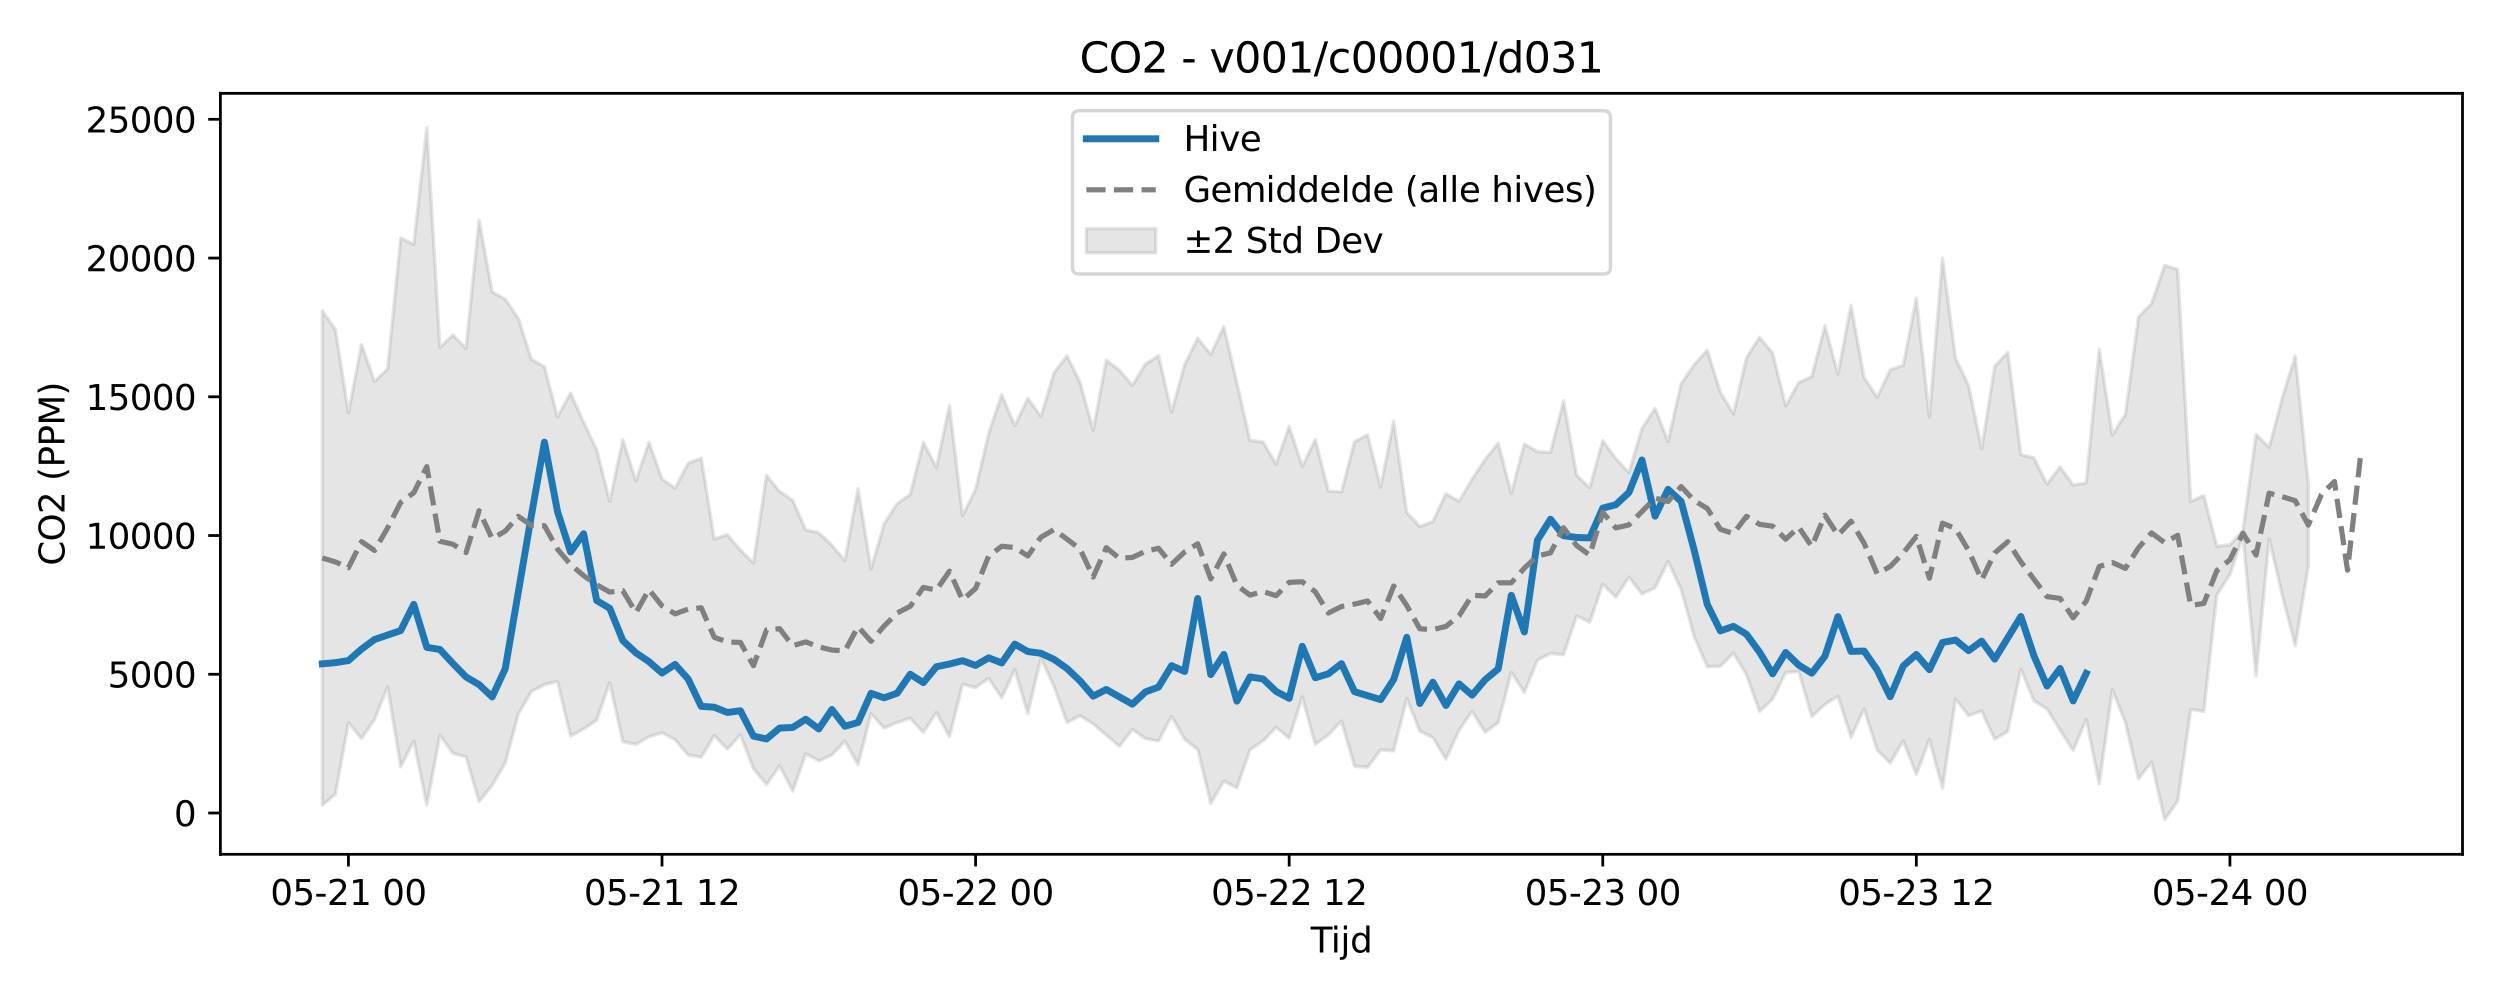 <?xml version="1.0" encoding="utf-8" standalone="no"?>
<!DOCTYPE svg PUBLIC "-//W3C//DTD SVG 1.1//EN"
  "http://www.w3.org/Graphics/SVG/1.1/DTD/svg11.dtd">
<svg xmlns:xlink="http://www.w3.org/1999/xlink" width="720pt" height="288pt" viewBox="0 0 720 288" xmlns="http://www.w3.org/2000/svg" version="1.1">
 <defs>
  <style type="text/css">*{stroke-linejoin: round; stroke-linecap: butt}</style>
 </defs>
 <g id="figure_1">
  <g id="patch_1">
   <path d="M 0 288 
L 720 288 
L 720 0 
L 0 0 
z
" style="fill: #ffffff"/>
  </g>
  <g id="axes_1">
   <g id="patch_2">
    <path d="M 63.47 246.04 
L 709.2 246.04 
L 709.2 26.88 
L 63.47 26.88 
z
" style="fill: #ffffff"/>
   </g>
   <g id="FillBetweenPolyCollection_1">
    <defs>
     <path id="mfb90eb7ddd" d="M 92.821 -198.477 
L 92.821 -56.102 
L 96.584 -59.247 
L 100.347 -79.861 
L 104.11 -75.306 
L 107.873 -80.808 
L 111.636 -90.16 
L 115.399 -67.158 
L 119.162 -74.576 
L 122.925 -56.07 
L 126.688 -76.263 
L 130.451 -71.022 
L 134.214 -69.993 
L 137.977 -57.174 
L 141.74 -61.816 
L 145.503 -68.228 
L 149.266 -82.337 
L 153.029 -88.828 
L 156.792 -90.819 
L 160.555 -91.789 
L 164.318 -76.011 
L 168.081 -78.053 
L 171.844 -80.607 
L 175.607 -91.37 
L 179.37 -74.427 
L 183.133 -73.616 
L 186.896 -75.806 
L 190.659 -76.945 
L 194.422 -74.967 
L 198.185 -70.566 
L 201.948 -69.897 
L 205.711 -76.172 
L 209.474 -72.228 
L 213.237 -76.371 
L 217 -66.642 
L 220.763 -62.029 
L 224.526 -67.448 
L 228.289 -60.165 
L 232.052 -70.862 
L 235.815 -68.841 
L 239.578 -70.567 
L 243.341 -74.567 
L 247.104 -67.734 
L 250.867 -82.476 
L 254.63 -78.305 
L 258.393 -79.921 
L 262.156 -81.18 
L 265.919 -77.033 
L 269.682 -82.782 
L 273.445 -75.856 
L 277.208 -90.921 
L 280.971 -89.993 
L 284.734 -92.649 
L 288.497 -86.998 
L 292.26 -95.199 
L 296.023 -82.517 
L 299.786 -98.525 
L 303.549 -90.337 
L 307.312 -79.914 
L 311.075 -81.875 
L 314.838 -79.528 
L 318.601 -76.289 
L 322.364 -73.06 
L 326.127 -77.904 
L 329.89 -75.288 
L 333.653 -74.604 
L 337.416 -81.705 
L 341.179 -75.105 
L 344.942 -72.168 
L 348.705 -56.651 
L 352.468 -63.076 
L 356.231 -61.116 
L 359.994 -72.076 
L 363.757 -74.6 
L 367.52 -78.542 
L 371.283 -75.376 
L 375.046 -87.268 
L 378.809 -73.672 
L 382.572 -76.323 
L 386.335 -80.336 
L 390.098 -67.31 
L 393.861 -67.021 
L 397.624 -72.013 
L 401.387 -71.77 
L 405.15 -86.796 
L 408.913 -77.463 
L 412.676 -75.559 
L 416.439 -69.36 
L 420.202 -77.731 
L 423.965 -83.113 
L 427.728 -77.072 
L 431.491 -79.895 
L 435.254 -94.391 
L 439.017 -88.578 
L 442.78 -97.876 
L 446.543 -99.809 
L 450.306 -99.443 
L 454.069 -110.583 
L 457.832 -108.788 
L 461.595 -119.794 
L 465.358 -116.008 
L 469.121 -121.776 
L 472.884 -116.944 
L 476.647 -118.687 
L 480.41 -126.313 
L 484.173 -118.243 
L 487.936 -104.647 
L 491.699 -96.007 
L 495.462 -96.088 
L 499.225 -99.93 
L 502.988 -93.662 
L 506.751 -83.081 
L 510.514 -86.618 
L 514.277 -94.266 
L 518.04 -94.615 
L 521.803 -81.629 
L 525.566 -85.108 
L 529.329 -87.501 
L 533.092 -75.69 
L 536.855 -83.801 
L 540.618 -71.983 
L 544.381 -68.243 
L 548.144 -74.649 
L 551.907 -64.932 
L 555.67 -75.031 
L 559.433 -61.005 
L 563.196 -86.665 
L 566.959 -81.892 
L 570.722 -83.228 
L 574.485 -75.056 
L 578.248 -77.379 
L 582.011 -95.304 
L 585.774 -86.217 
L 589.537 -83.795 
L 593.3 -77.777 
L 597.063 -71.83 
L 600.826 -80.769 
L 604.589 -62.272 
L 608.352 -89.279 
L 612.115 -79.948 
L 615.878 -63.718 
L 619.641 -68.488 
L 623.404 -51.922 
L 627.167 -57.255 
L 630.93 -83.689 
L 634.693 -83.14 
L 638.456 -116.646 
L 642.219 -122.531 
L 645.982 -133.599 
L 649.745 -93.359 
L 653.508 -132.827 
L 657.271 -116.648 
L 661.034 -102.096 
L 664.797 -124.963 
L 664.797 -148.587 
L 664.797 -148.587 
L 661.034 -185.483 
L 657.271 -173.277 
L 653.508 -159.115 
L 649.745 -162.924 
L 645.982 -135.279 
L 642.219 -131.075 
L 638.456 -130.682 
L 634.693 -145.307 
L 630.93 -143.572 
L 627.167 -210.405 
L 623.404 -211.537 
L 619.641 -200.537 
L 615.878 -196.724 
L 612.115 -168.652 
L 608.352 -162.727 
L 604.589 -187.458 
L 600.826 -148.976 
L 597.063 -148.277 
L 593.3 -153.554 
L 589.537 -148.567 
L 585.774 -156.078 
L 582.011 -157.079 
L 578.248 -186.581 
L 574.485 -182.472 
L 570.722 -158.753 
L 566.959 -176.964 
L 563.196 -184.863 
L 559.433 -213.657 
L 555.67 -167.941 
L 551.907 -202.127 
L 548.144 -182.804 
L 544.381 -181.474 
L 540.618 -173.562 
L 536.855 -179.301 
L 533.092 -200.097 
L 529.329 -180.265 
L 525.566 -194.168 
L 521.803 -179.564 
L 518.04 -177.798 
L 514.277 -171.15 
L 510.514 -186.317 
L 506.751 -190.892 
L 502.988 -184.95 
L 499.225 -168.738 
L 495.462 -175.057 
L 491.699 -187.141 
L 487.936 -182.993 
L 484.173 -177.477 
L 480.41 -160.841 
L 476.647 -170.397 
L 472.884 -164.549 
L 469.121 -151.885 
L 465.358 -155.919 
L 461.595 -161.116 
L 457.832 -147.496 
L 454.069 -151.154 
L 450.306 -172.55 
L 446.543 -157.749 
L 442.78 -157.905 
L 439.017 -160.177 
L 435.254 -145.925 
L 431.491 -160.399 
L 427.728 -155.678 
L 423.965 -150.01 
L 420.202 -143.568 
L 416.439 -145.826 
L 412.676 -137.793 
L 408.913 -136.339 
L 405.15 -140.42 
L 401.387 -166.667 
L 397.624 -147.726 
L 393.861 -162.788 
L 390.098 -160.735 
L 386.335 -146.295 
L 382.572 -146.576 
L 378.809 -161.425 
L 375.046 -153.631 
L 371.283 -165.208 
L 367.52 -154.34 
L 363.757 -160.701 
L 359.994 -161.148 
L 356.231 -177.716 
L 352.468 -193.907 
L 348.705 -185.906 
L 344.942 -190.613 
L 341.179 -182.976 
L 337.416 -169.285 
L 333.653 -185.588 
L 329.89 -183.151 
L 326.127 -177.016 
L 322.364 -181.399 
L 318.601 -184.24 
L 314.838 -164.117 
L 311.075 -177.811 
L 307.312 -185.542 
L 303.549 -180.611 
L 299.786 -168.017 
L 296.023 -173.273 
L 292.26 -165.413 
L 288.497 -174.359 
L 284.734 -163.103 
L 280.971 -147.074 
L 277.208 -139.515 
L 273.445 -171.166 
L 269.682 -153.352 
L 265.919 -160.612 
L 262.156 -145.622 
L 258.393 -142.969 
L 254.63 -137.132 
L 250.867 -124.144 
L 247.104 -147.31 
L 243.341 -126.558 
L 239.578 -130.998 
L 235.815 -134.581 
L 232.052 -135.404 
L 228.289 -143.917 
L 224.526 -146.453 
L 220.763 -151.122 
L 217 -125.902 
L 213.237 -129.591 
L 209.474 -134.011 
L 205.711 -132.756 
L 201.948 -156.031 
L 198.185 -154.557 
L 194.422 -147.448 
L 190.659 -150.068 
L 186.896 -160.61 
L 183.133 -149.499 
L 179.37 -161.344 
L 175.607 -143.6 
L 171.844 -158.562 
L 168.081 -166.389 
L 164.318 -174.79 
L 160.555 -167.928 
L 156.792 -182.367 
L 153.029 -184.541 
L 149.266 -196.289 
L 145.503 -201.857 
L 141.74 -203.914 
L 137.977 -224.628 
L 134.214 -187.696 
L 130.451 -191.496 
L 126.688 -187.982 
L 122.925 -251.158 
L 119.162 -217.606 
L 115.399 -219.471 
L 111.636 -181.799 
L 107.873 -178.112 
L 104.11 -188.733 
L 100.347 -169.132 
L 96.584 -193.102 
L 92.821 -198.477 
z
" style="stroke: #808080; stroke-opacity: 0.2"/>
    </defs>
    <g clip-path="url(#p38e782c4ce)">
     <use xlink:href="#mfb90eb7ddd" x="0" y="288" style="fill: #808080; fill-opacity: 0.2; stroke: #808080; stroke-opacity: 0.2"/>
    </g>
   </g>
   <g id="matplotlib.axis_1">
    <g id="xtick_1">
     <g id="line2d_1">
      <defs>
       <path id="m1c23dcddf1" d="M 0 0 
L 0 3.5 
" style="stroke: #000000; stroke-width: 0.8"/>
      </defs>
      <g>
       <use xlink:href="#m1c23dcddf1" x="100.347" y="246.04" style="stroke: #000000; stroke-width: 0.8"/>
      </g>
     </g>
     <g id="text_1">
      <!-- 05-21 00 -->
      <g transform="translate(77.867 260.638) scale(0.1 -0.1)">
       <defs>
        <path id="DejaVuSans-30" d="M 2034 4250 
Q 1547 4250 1301 3770 
Q 1056 3291 1056 2328 
Q 1056 1369 1301 889 
Q 1547 409 2034 409 
Q 2525 409 2770 889 
Q 3016 1369 3016 2328 
Q 3016 3291 2770 3770 
Q 2525 4250 2034 4250 
z
M 2034 4750 
Q 2819 4750 3233 4129 
Q 3647 3509 3647 2328 
Q 3647 1150 3233 529 
Q 2819 -91 2034 -91 
Q 1250 -91 836 529 
Q 422 1150 422 2328 
Q 422 3509 836 4129 
Q 1250 4750 2034 4750 
z
" transform="scale(0.016)"/>
        <path id="DejaVuSans-35" d="M 691 4666 
L 3169 4666 
L 3169 4134 
L 1269 4134 
L 1269 2991 
Q 1406 3038 1543 3061 
Q 1681 3084 1819 3084 
Q 2600 3084 3056 2656 
Q 3513 2228 3513 1497 
Q 3513 744 3044 326 
Q 2575 -91 1722 -91 
Q 1428 -91 1123 -41 
Q 819 9 494 109 
L 494 744 
Q 775 591 1075 516 
Q 1375 441 1709 441 
Q 2250 441 2565 725 
Q 2881 1009 2881 1497 
Q 2881 1984 2565 2268 
Q 2250 2553 1709 2553 
Q 1456 2553 1204 2497 
Q 953 2441 691 2322 
L 691 4666 
z
" transform="scale(0.016)"/>
        <path id="DejaVuSans-2d" d="M 313 2009 
L 1997 2009 
L 1997 1497 
L 313 1497 
L 313 2009 
z
" transform="scale(0.016)"/>
        <path id="DejaVuSans-32" d="M 1228 531 
L 3431 531 
L 3431 0 
L 469 0 
L 469 531 
Q 828 903 1448 1529 
Q 2069 2156 2228 2338 
Q 2531 2678 2651 2914 
Q 2772 3150 2772 3378 
Q 2772 3750 2511 3984 
Q 2250 4219 1831 4219 
Q 1534 4219 1204 4116 
Q 875 4013 500 3803 
L 500 4441 
Q 881 4594 1212 4672 
Q 1544 4750 1819 4750 
Q 2544 4750 2975 4387 
Q 3406 4025 3406 3419 
Q 3406 3131 3298 2873 
Q 3191 2616 2906 2266 
Q 2828 2175 2409 1742 
Q 1991 1309 1228 531 
z
" transform="scale(0.016)"/>
        <path id="DejaVuSans-31" d="M 794 531 
L 1825 531 
L 1825 4091 
L 703 3866 
L 703 4441 
L 1819 4666 
L 2450 4666 
L 2450 531 
L 3481 531 
L 3481 0 
L 794 0 
L 794 531 
z
" transform="scale(0.016)"/>
        <path id="DejaVuSans-20" transform="scale(0.016)"/>
       </defs>
       <use xlink:href="#DejaVuSans-30"/>
       <use xlink:href="#DejaVuSans-35" transform="translate(63.623 0)"/>
       <use xlink:href="#DejaVuSans-2d" transform="translate(127.246 0)"/>
       <use xlink:href="#DejaVuSans-32" transform="translate(163.33 0)"/>
       <use xlink:href="#DejaVuSans-31" transform="translate(226.953 0)"/>
       <use xlink:href="#DejaVuSans-20" transform="translate(290.576 0)"/>
       <use xlink:href="#DejaVuSans-30" transform="translate(322.363 0)"/>
       <use xlink:href="#DejaVuSans-30" transform="translate(385.986 0)"/>
      </g>
     </g>
    </g>
    <g id="xtick_2">
     <g id="line2d_2">
      <g>
       <use xlink:href="#m1c23dcddf1" x="190.659" y="246.04" style="stroke: #000000; stroke-width: 0.8"/>
      </g>
     </g>
     <g id="text_2">
      <!-- 05-21 12 -->
      <g transform="translate(168.179 260.638) scale(0.1 -0.1)">
       <use xlink:href="#DejaVuSans-30"/>
       <use xlink:href="#DejaVuSans-35" transform="translate(63.623 0)"/>
       <use xlink:href="#DejaVuSans-2d" transform="translate(127.246 0)"/>
       <use xlink:href="#DejaVuSans-32" transform="translate(163.33 0)"/>
       <use xlink:href="#DejaVuSans-31" transform="translate(226.953 0)"/>
       <use xlink:href="#DejaVuSans-20" transform="translate(290.576 0)"/>
       <use xlink:href="#DejaVuSans-31" transform="translate(322.363 0)"/>
       <use xlink:href="#DejaVuSans-32" transform="translate(385.986 0)"/>
      </g>
     </g>
    </g>
    <g id="xtick_3">
     <g id="line2d_3">
      <g>
       <use xlink:href="#m1c23dcddf1" x="280.971" y="246.04" style="stroke: #000000; stroke-width: 0.8"/>
      </g>
     </g>
     <g id="text_3">
      <!-- 05-22 00 -->
      <g transform="translate(258.491 260.638) scale(0.1 -0.1)">
       <use xlink:href="#DejaVuSans-30"/>
       <use xlink:href="#DejaVuSans-35" transform="translate(63.623 0)"/>
       <use xlink:href="#DejaVuSans-2d" transform="translate(127.246 0)"/>
       <use xlink:href="#DejaVuSans-32" transform="translate(163.33 0)"/>
       <use xlink:href="#DejaVuSans-32" transform="translate(226.953 0)"/>
       <use xlink:href="#DejaVuSans-20" transform="translate(290.576 0)"/>
       <use xlink:href="#DejaVuSans-30" transform="translate(322.363 0)"/>
       <use xlink:href="#DejaVuSans-30" transform="translate(385.986 0)"/>
      </g>
     </g>
    </g>
    <g id="xtick_4">
     <g id="line2d_4">
      <g>
       <use xlink:href="#m1c23dcddf1" x="371.283" y="246.04" style="stroke: #000000; stroke-width: 0.8"/>
      </g>
     </g>
     <g id="text_4">
      <!-- 05-22 12 -->
      <g transform="translate(348.803 260.638) scale(0.1 -0.1)">
       <use xlink:href="#DejaVuSans-30"/>
       <use xlink:href="#DejaVuSans-35" transform="translate(63.623 0)"/>
       <use xlink:href="#DejaVuSans-2d" transform="translate(127.246 0)"/>
       <use xlink:href="#DejaVuSans-32" transform="translate(163.33 0)"/>
       <use xlink:href="#DejaVuSans-32" transform="translate(226.953 0)"/>
       <use xlink:href="#DejaVuSans-20" transform="translate(290.576 0)"/>
       <use xlink:href="#DejaVuSans-31" transform="translate(322.363 0)"/>
       <use xlink:href="#DejaVuSans-32" transform="translate(385.986 0)"/>
      </g>
     </g>
    </g>
    <g id="xtick_5">
     <g id="line2d_5">
      <g>
       <use xlink:href="#m1c23dcddf1" x="461.595" y="246.04" style="stroke: #000000; stroke-width: 0.8"/>
      </g>
     </g>
     <g id="text_5">
      <!-- 05-23 00 -->
      <g transform="translate(439.114 260.638) scale(0.1 -0.1)">
       <defs>
        <path id="DejaVuSans-33" d="M 2597 2516 
Q 3050 2419 3304 2112 
Q 3559 1806 3559 1356 
Q 3559 666 3084 287 
Q 2609 -91 1734 -91 
Q 1441 -91 1130 -33 
Q 819 25 488 141 
L 488 750 
Q 750 597 1062 519 
Q 1375 441 1716 441 
Q 2309 441 2620 675 
Q 2931 909 2931 1356 
Q 2931 1769 2642 2001 
Q 2353 2234 1838 2234 
L 1294 2234 
L 1294 2753 
L 1863 2753 
Q 2328 2753 2575 2939 
Q 2822 3125 2822 3475 
Q 2822 3834 2567 4026 
Q 2313 4219 1838 4219 
Q 1578 4219 1281 4162 
Q 984 4106 628 3988 
L 628 4550 
Q 988 4650 1302 4700 
Q 1616 4750 1894 4750 
Q 2613 4750 3031 4423 
Q 3450 4097 3450 3541 
Q 3450 3153 3228 2886 
Q 3006 2619 2597 2516 
z
" transform="scale(0.016)"/>
       </defs>
       <use xlink:href="#DejaVuSans-30"/>
       <use xlink:href="#DejaVuSans-35" transform="translate(63.623 0)"/>
       <use xlink:href="#DejaVuSans-2d" transform="translate(127.246 0)"/>
       <use xlink:href="#DejaVuSans-32" transform="translate(163.33 0)"/>
       <use xlink:href="#DejaVuSans-33" transform="translate(226.953 0)"/>
       <use xlink:href="#DejaVuSans-20" transform="translate(290.576 0)"/>
       <use xlink:href="#DejaVuSans-30" transform="translate(322.363 0)"/>
       <use xlink:href="#DejaVuSans-30" transform="translate(385.986 0)"/>
      </g>
     </g>
    </g>
    <g id="xtick_6">
     <g id="line2d_6">
      <g>
       <use xlink:href="#m1c23dcddf1" x="551.907" y="246.04" style="stroke: #000000; stroke-width: 0.8"/>
      </g>
     </g>
     <g id="text_6">
      <!-- 05-23 12 -->
      <g transform="translate(529.426 260.638) scale(0.1 -0.1)">
       <use xlink:href="#DejaVuSans-30"/>
       <use xlink:href="#DejaVuSans-35" transform="translate(63.623 0)"/>
       <use xlink:href="#DejaVuSans-2d" transform="translate(127.246 0)"/>
       <use xlink:href="#DejaVuSans-32" transform="translate(163.33 0)"/>
       <use xlink:href="#DejaVuSans-33" transform="translate(226.953 0)"/>
       <use xlink:href="#DejaVuSans-20" transform="translate(290.576 0)"/>
       <use xlink:href="#DejaVuSans-31" transform="translate(322.363 0)"/>
       <use xlink:href="#DejaVuSans-32" transform="translate(385.986 0)"/>
      </g>
     </g>
    </g>
    <g id="xtick_7">
     <g id="line2d_7">
      <g>
       <use xlink:href="#m1c23dcddf1" x="642.219" y="246.04" style="stroke: #000000; stroke-width: 0.8"/>
      </g>
     </g>
     <g id="text_7">
      <!-- 05-24 00 -->
      <g transform="translate(619.738 260.638) scale(0.1 -0.1)">
       <defs>
        <path id="DejaVuSans-34" d="M 2419 4116 
L 825 1625 
L 2419 1625 
L 2419 4116 
z
M 2253 4666 
L 3047 4666 
L 3047 1625 
L 3713 1625 
L 3713 1100 
L 3047 1100 
L 3047 0 
L 2419 0 
L 2419 1100 
L 313 1100 
L 313 1709 
L 2253 4666 
z
" transform="scale(0.016)"/>
       </defs>
       <use xlink:href="#DejaVuSans-30"/>
       <use xlink:href="#DejaVuSans-35" transform="translate(63.623 0)"/>
       <use xlink:href="#DejaVuSans-2d" transform="translate(127.246 0)"/>
       <use xlink:href="#DejaVuSans-32" transform="translate(163.33 0)"/>
       <use xlink:href="#DejaVuSans-34" transform="translate(226.953 0)"/>
       <use xlink:href="#DejaVuSans-20" transform="translate(290.576 0)"/>
       <use xlink:href="#DejaVuSans-30" transform="translate(322.363 0)"/>
       <use xlink:href="#DejaVuSans-30" transform="translate(385.986 0)"/>
      </g>
     </g>
    </g>
    <g id="text_8">
     <!-- Tijd -->
     <g transform="translate(377.485 274.317) scale(0.1 -0.1)">
      <defs>
       <path id="DejaVuSans-54" d="M -19 4666 
L 3928 4666 
L 3928 4134 
L 2272 4134 
L 2272 0 
L 1638 0 
L 1638 4134 
L -19 4134 
L -19 4666 
z
" transform="scale(0.016)"/>
       <path id="DejaVuSans-69" d="M 603 3500 
L 1178 3500 
L 1178 0 
L 603 0 
L 603 3500 
z
M 603 4863 
L 1178 4863 
L 1178 4134 
L 603 4134 
L 603 4863 
z
" transform="scale(0.016)"/>
       <path id="DejaVuSans-6a" d="M 603 3500 
L 1178 3500 
L 1178 -63 
Q 1178 -731 923 -1031 
Q 669 -1331 103 -1331 
L -116 -1331 
L -116 -844 
L 38 -844 
Q 366 -844 484 -692 
Q 603 -541 603 -63 
L 603 3500 
z
M 603 4863 
L 1178 4863 
L 1178 4134 
L 603 4134 
L 603 4863 
z
" transform="scale(0.016)"/>
       <path id="DejaVuSans-64" d="M 2906 2969 
L 2906 4863 
L 3481 4863 
L 3481 0 
L 2906 0 
L 2906 525 
Q 2725 213 2448 61 
Q 2172 -91 1784 -91 
Q 1150 -91 751 415 
Q 353 922 353 1747 
Q 353 2572 751 3078 
Q 1150 3584 1784 3584 
Q 2172 3584 2448 3432 
Q 2725 3281 2906 2969 
z
M 947 1747 
Q 947 1113 1208 752 
Q 1469 391 1925 391 
Q 2381 391 2643 752 
Q 2906 1113 2906 1747 
Q 2906 2381 2643 2742 
Q 2381 3103 1925 3103 
Q 1469 3103 1208 2742 
Q 947 2381 947 1747 
z
" transform="scale(0.016)"/>
      </defs>
      <use xlink:href="#DejaVuSans-54"/>
      <use xlink:href="#DejaVuSans-69" transform="translate(57.959 0)"/>
      <use xlink:href="#DejaVuSans-6a" transform="translate(85.742 0)"/>
      <use xlink:href="#DejaVuSans-64" transform="translate(113.525 0)"/>
     </g>
    </g>
   </g>
   <g id="matplotlib.axis_2">
    <g id="ytick_1">
     <g id="line2d_8">
      <defs>
       <path id="m7d2c87cb89" d="M 0 0 
L -3.5 0 
" style="stroke: #000000; stroke-width: 0.8"/>
      </defs>
      <g>
       <use xlink:href="#m7d2c87cb89" x="63.47" y="234.145" style="stroke: #000000; stroke-width: 0.8"/>
      </g>
     </g>
     <g id="text_9">
      <!-- 0 -->
      <g transform="translate(50.108 237.944) scale(0.1 -0.1)">
       <use xlink:href="#DejaVuSans-30"/>
      </g>
     </g>
    </g>
    <g id="ytick_2">
     <g id="line2d_9">
      <g>
       <use xlink:href="#m7d2c87cb89" x="63.47" y="194.188" style="stroke: #000000; stroke-width: 0.8"/>
      </g>
     </g>
     <g id="text_10">
      <!-- 5000 -->
      <g transform="translate(31.02 197.987) scale(0.1 -0.1)">
       <use xlink:href="#DejaVuSans-35"/>
       <use xlink:href="#DejaVuSans-30" transform="translate(63.623 0)"/>
       <use xlink:href="#DejaVuSans-30" transform="translate(127.246 0)"/>
       <use xlink:href="#DejaVuSans-30" transform="translate(190.869 0)"/>
      </g>
     </g>
    </g>
    <g id="ytick_3">
     <g id="line2d_10">
      <g>
       <use xlink:href="#m7d2c87cb89" x="63.47" y="154.231" style="stroke: #000000; stroke-width: 0.8"/>
      </g>
     </g>
     <g id="text_11">
      <!-- 10000 -->
      <g transform="translate(24.657 158.03) scale(0.1 -0.1)">
       <use xlink:href="#DejaVuSans-31"/>
       <use xlink:href="#DejaVuSans-30" transform="translate(63.623 0)"/>
       <use xlink:href="#DejaVuSans-30" transform="translate(127.246 0)"/>
       <use xlink:href="#DejaVuSans-30" transform="translate(190.869 0)"/>
       <use xlink:href="#DejaVuSans-30" transform="translate(254.492 0)"/>
      </g>
     </g>
    </g>
    <g id="ytick_4">
     <g id="line2d_11">
      <g>
       <use xlink:href="#m7d2c87cb89" x="63.47" y="114.274" style="stroke: #000000; stroke-width: 0.8"/>
      </g>
     </g>
     <g id="text_12">
      <!-- 15000 -->
      <g transform="translate(24.657 118.073) scale(0.1 -0.1)">
       <use xlink:href="#DejaVuSans-31"/>
       <use xlink:href="#DejaVuSans-35" transform="translate(63.623 0)"/>
       <use xlink:href="#DejaVuSans-30" transform="translate(127.246 0)"/>
       <use xlink:href="#DejaVuSans-30" transform="translate(190.869 0)"/>
       <use xlink:href="#DejaVuSans-30" transform="translate(254.492 0)"/>
      </g>
     </g>
    </g>
    <g id="ytick_5">
     <g id="line2d_12">
      <g>
       <use xlink:href="#m7d2c87cb89" x="63.47" y="74.317" style="stroke: #000000; stroke-width: 0.8"/>
      </g>
     </g>
     <g id="text_13">
      <!-- 20000 -->
      <g transform="translate(24.657 78.116) scale(0.1 -0.1)">
       <use xlink:href="#DejaVuSans-32"/>
       <use xlink:href="#DejaVuSans-30" transform="translate(63.623 0)"/>
       <use xlink:href="#DejaVuSans-30" transform="translate(127.246 0)"/>
       <use xlink:href="#DejaVuSans-30" transform="translate(190.869 0)"/>
       <use xlink:href="#DejaVuSans-30" transform="translate(254.492 0)"/>
      </g>
     </g>
    </g>
    <g id="ytick_6">
     <g id="line2d_13">
      <g>
       <use xlink:href="#m7d2c87cb89" x="63.47" y="34.36" style="stroke: #000000; stroke-width: 0.8"/>
      </g>
     </g>
     <g id="text_14">
      <!-- 25000 -->
      <g transform="translate(24.657 38.159) scale(0.1 -0.1)">
       <use xlink:href="#DejaVuSans-32"/>
       <use xlink:href="#DejaVuSans-35" transform="translate(63.623 0)"/>
       <use xlink:href="#DejaVuSans-30" transform="translate(127.246 0)"/>
       <use xlink:href="#DejaVuSans-30" transform="translate(190.869 0)"/>
       <use xlink:href="#DejaVuSans-30" transform="translate(254.492 0)"/>
      </g>
     </g>
    </g>
    <g id="text_15">
     <!-- CO2 (PPM) -->
     <g transform="translate(18.578 162.903) rotate(-90) scale(0.1 -0.1)">
      <defs>
       <path id="DejaVuSans-43" d="M 4122 4306 
L 4122 3641 
Q 3803 3938 3442 4084 
Q 3081 4231 2675 4231 
Q 1875 4231 1450 3742 
Q 1025 3253 1025 2328 
Q 1025 1406 1450 917 
Q 1875 428 2675 428 
Q 3081 428 3442 575 
Q 3803 722 4122 1019 
L 4122 359 
Q 3791 134 3420 21 
Q 3050 -91 2638 -91 
Q 1578 -91 968 557 
Q 359 1206 359 2328 
Q 359 3453 968 4101 
Q 1578 4750 2638 4750 
Q 3056 4750 3426 4639 
Q 3797 4528 4122 4306 
z
" transform="scale(0.016)"/>
       <path id="DejaVuSans-4f" d="M 2522 4238 
Q 1834 4238 1429 3725 
Q 1025 3213 1025 2328 
Q 1025 1447 1429 934 
Q 1834 422 2522 422 
Q 3209 422 3611 934 
Q 4013 1447 4013 2328 
Q 4013 3213 3611 3725 
Q 3209 4238 2522 4238 
z
M 2522 4750 
Q 3503 4750 4090 4092 
Q 4678 3434 4678 2328 
Q 4678 1225 4090 567 
Q 3503 -91 2522 -91 
Q 1538 -91 948 565 
Q 359 1222 359 2328 
Q 359 3434 948 4092 
Q 1538 4750 2522 4750 
z
" transform="scale(0.016)"/>
       <path id="DejaVuSans-28" d="M 1984 4856 
Q 1566 4138 1362 3434 
Q 1159 2731 1159 2009 
Q 1159 1288 1364 580 
Q 1569 -128 1984 -844 
L 1484 -844 
Q 1016 -109 783 600 
Q 550 1309 550 2009 
Q 550 2706 781 3412 
Q 1013 4119 1484 4856 
L 1984 4856 
z
" transform="scale(0.016)"/>
       <path id="DejaVuSans-50" d="M 1259 4147 
L 1259 2394 
L 2053 2394 
Q 2494 2394 2734 2622 
Q 2975 2850 2975 3272 
Q 2975 3691 2734 3919 
Q 2494 4147 2053 4147 
L 1259 4147 
z
M 628 4666 
L 2053 4666 
Q 2838 4666 3239 4311 
Q 3641 3956 3641 3272 
Q 3641 2581 3239 2228 
Q 2838 1875 2053 1875 
L 1259 1875 
L 1259 0 
L 628 0 
L 628 4666 
z
" transform="scale(0.016)"/>
       <path id="DejaVuSans-4d" d="M 628 4666 
L 1569 4666 
L 2759 1491 
L 3956 4666 
L 4897 4666 
L 4897 0 
L 4281 0 
L 4281 4097 
L 3078 897 
L 2444 897 
L 1241 4097 
L 1241 0 
L 628 0 
L 628 4666 
z
" transform="scale(0.016)"/>
       <path id="DejaVuSans-29" d="M 513 4856 
L 1013 4856 
Q 1481 4119 1714 3412 
Q 1947 2706 1947 2009 
Q 1947 1309 1714 600 
Q 1481 -109 1013 -844 
L 513 -844 
Q 928 -128 1133 580 
Q 1338 1288 1338 2009 
Q 1338 2731 1133 3434 
Q 928 4138 513 4856 
z
" transform="scale(0.016)"/>
      </defs>
      <use xlink:href="#DejaVuSans-43"/>
      <use xlink:href="#DejaVuSans-4f" transform="translate(69.824 0)"/>
      <use xlink:href="#DejaVuSans-32" transform="translate(148.535 0)"/>
      <use xlink:href="#DejaVuSans-20" transform="translate(212.158 0)"/>
      <use xlink:href="#DejaVuSans-28" transform="translate(243.945 0)"/>
      <use xlink:href="#DejaVuSans-50" transform="translate(282.959 0)"/>
      <use xlink:href="#DejaVuSans-50" transform="translate(343.262 0)"/>
      <use xlink:href="#DejaVuSans-4d" transform="translate(403.564 0)"/>
      <use xlink:href="#DejaVuSans-29" transform="translate(489.844 0)"/>
     </g>
    </g>
   </g>
   <g id="line2d_14">
    <path d="M 92.821 191.179 
L 96.584 190.842 
L 100.347 190.24 
L 104.11 186.945 
L 107.873 184.172 
L 115.399 181.609 
L 119.162 174.055 
L 122.925 186.441 
L 126.688 187.046 
L 130.451 191.098 
L 134.214 194.96 
L 137.977 197.171 
L 141.74 200.713 
L 145.503 192.603 
L 153.029 148.496 
L 156.792 127.345 
L 160.555 147.318 
L 164.318 158.962 
L 168.081 153.725 
L 171.844 172.957 
L 175.607 175.192 
L 179.37 184.473 
L 183.133 188.013 
L 186.896 190.544 
L 190.659 193.839 
L 194.422 191.356 
L 198.185 195.554 
L 201.948 203.426 
L 205.711 203.676 
L 209.474 205.187 
L 213.237 204.71 
L 217 212.017 
L 220.763 212.813 
L 224.526 209.675 
L 228.289 209.507 
L 232.052 207.153 
L 235.815 209.931 
L 239.578 204.333 
L 243.341 209.158 
L 247.104 208.077 
L 250.867 199.675 
L 254.63 200.965 
L 258.393 199.635 
L 262.156 194.18 
L 265.919 196.588 
L 269.682 192.017 
L 273.445 191.236 
L 277.208 190.285 
L 280.971 191.641 
L 284.734 189.449 
L 288.497 190.93 
L 292.26 185.496 
L 296.023 187.646 
L 299.786 188.138 
L 303.549 189.894 
L 307.312 192.539 
L 311.075 196.122 
L 314.838 200.493 
L 318.601 198.564 
L 326.127 202.805 
L 329.89 199.268 
L 333.653 197.888 
L 337.416 191.713 
L 341.179 193.381 
L 344.942 172.363 
L 348.705 194.272 
L 352.468 188.474 
L 356.231 201.932 
L 359.994 194.944 
L 363.757 195.538 
L 367.52 199.127 
L 371.283 201.116 
L 375.046 186.135 
L 378.809 195.195 
L 382.572 194.064 
L 386.335 191.13 
L 390.098 199.206 
L 397.624 201.489 
L 401.387 195.688 
L 405.15 183.557 
L 408.913 202.6 
L 412.676 196.479 
L 416.439 203.166 
L 420.202 196.958 
L 423.965 200.203 
L 427.728 195.754 
L 431.491 192.627 
L 435.254 171.452 
L 439.017 181.996 
L 442.78 155.565 
L 446.543 149.54 
L 450.306 154.273 
L 454.069 154.798 
L 457.832 154.921 
L 461.595 146.343 
L 465.358 145.355 
L 469.121 141.849 
L 472.884 132.467 
L 476.647 148.658 
L 480.41 140.933 
L 484.173 144.431 
L 487.936 158.493 
L 491.699 174.081 
L 495.462 181.684 
L 499.225 180.389 
L 502.988 182.667 
L 506.751 187.815 
L 510.514 194.047 
L 514.277 187.917 
L 518.04 191.553 
L 521.803 193.872 
L 525.566 189.015 
L 529.329 177.59 
L 533.092 187.611 
L 536.855 187.496 
L 540.618 192.947 
L 544.381 200.656 
L 548.144 191.777 
L 551.907 188.482 
L 555.67 192.864 
L 559.433 185.038 
L 563.196 184.337 
L 566.959 187.387 
L 570.722 184.643 
L 574.485 189.825 
L 582.011 177.542 
L 585.774 188.892 
L 589.537 197.568 
L 593.3 192.526 
L 597.063 201.865 
L 600.826 193.932 
L 600.826 193.932 
" clip-path="url(#p38e782c4ce)" style="fill: none; stroke: #1f77b4; stroke-width: 2; stroke-linecap: square"/>
   </g>
   <g id="line2d_15">
    <path d="M 92.821 160.71 
L 96.584 161.826 
L 100.347 163.503 
L 104.11 155.98 
L 107.873 158.54 
L 111.636 152.02 
L 115.399 144.686 
L 119.162 141.909 
L 122.925 134.386 
L 126.688 155.878 
L 130.451 156.741 
L 134.214 159.156 
L 137.977 147.099 
L 141.74 155.135 
L 145.503 152.958 
L 149.266 148.687 
L 153.029 151.316 
L 156.792 151.407 
L 160.555 158.142 
L 164.318 162.6 
L 168.081 165.779 
L 171.844 168.416 
L 175.607 170.515 
L 179.37 170.114 
L 183.133 176.442 
L 186.896 169.792 
L 190.659 174.493 
L 194.422 176.792 
L 198.185 175.439 
L 201.948 175.036 
L 205.711 183.536 
L 209.474 184.881 
L 213.237 185.019 
L 217 191.728 
L 220.763 181.425 
L 224.526 181.05 
L 228.289 185.959 
L 232.052 184.867 
L 235.815 186.289 
L 239.578 187.217 
L 243.341 187.437 
L 247.104 180.478 
L 250.867 184.69 
L 254.63 180.281 
L 258.393 176.555 
L 262.156 174.599 
L 265.919 169.177 
L 269.682 169.933 
L 273.445 164.489 
L 277.208 172.782 
L 280.971 169.467 
L 284.734 160.124 
L 288.497 157.321 
L 292.26 157.694 
L 296.023 160.105 
L 299.786 154.729 
L 303.549 152.526 
L 307.312 155.272 
L 311.075 158.157 
L 314.838 166.177 
L 318.601 157.735 
L 322.364 160.77 
L 326.127 160.54 
L 329.89 158.781 
L 333.653 157.904 
L 337.416 162.505 
L 341.179 158.959 
L 344.942 156.61 
L 348.705 166.721 
L 352.468 159.509 
L 356.231 168.584 
L 359.994 171.388 
L 363.757 170.349 
L 367.52 171.559 
L 371.283 167.708 
L 375.046 167.55 
L 378.809 170.451 
L 382.572 176.551 
L 386.335 174.684 
L 390.098 173.978 
L 393.861 173.096 
L 397.624 178.131 
L 401.387 168.781 
L 405.15 174.392 
L 408.913 181.099 
L 412.676 181.324 
L 416.439 180.407 
L 420.202 177.35 
L 423.965 171.438 
L 427.728 171.625 
L 431.491 167.853 
L 435.254 167.842 
L 439.017 163.622 
L 442.78 160.109 
L 446.543 159.221 
L 450.306 152.003 
L 454.069 157.132 
L 457.832 159.858 
L 461.595 147.545 
L 465.358 152.036 
L 469.121 151.17 
L 476.647 143.458 
L 480.41 144.423 
L 484.173 140.14 
L 487.936 144.18 
L 491.699 146.426 
L 495.462 152.428 
L 499.225 153.666 
L 502.988 148.694 
L 506.751 151.014 
L 510.514 151.533 
L 514.277 155.292 
L 518.04 151.794 
L 521.803 157.403 
L 525.566 148.362 
L 529.329 154.117 
L 533.092 150.107 
L 536.855 156.449 
L 540.618 165.227 
L 544.381 163.141 
L 548.144 159.274 
L 551.907 154.47 
L 555.67 166.514 
L 559.433 150.669 
L 563.196 152.236 
L 566.959 158.572 
L 570.722 167.009 
L 574.485 159.236 
L 578.248 156.02 
L 582.011 161.809 
L 589.537 171.819 
L 593.3 172.335 
L 597.063 177.946 
L 600.826 173.128 
L 604.589 163.135 
L 608.352 161.997 
L 612.115 163.7 
L 615.878 157.779 
L 619.641 153.488 
L 623.404 156.27 
L 627.167 154.17 
L 630.93 174.369 
L 634.693 173.776 
L 638.456 164.336 
L 642.219 161.197 
L 645.982 153.561 
L 649.745 159.858 
L 653.508 142.029 
L 657.271 143.037 
L 661.034 144.21 
L 664.797 151.225 
L 668.56 142.447 
L 672.323 138.671 
L 676.086 164.22 
L 679.849 131.205 
L 679.849 131.205 
" clip-path="url(#p38e782c4ce)" style="fill: none; stroke-dasharray: 5.55,2.4; stroke-dashoffset: 0; stroke: #808080; stroke-width: 1.5"/>
   </g>
   <g id="patch_3">
    <path d="M 63.47 246.04 
L 63.47 26.88 
" style="fill: none; stroke: #000000; stroke-width: 0.8; stroke-linejoin: miter; stroke-linecap: square"/>
   </g>
   <g id="patch_4">
    <path d="M 709.2 246.04 
L 709.2 26.88 
" style="fill: none; stroke: #000000; stroke-width: 0.8; stroke-linejoin: miter; stroke-linecap: square"/>
   </g>
   <g id="patch_5">
    <path d="M 63.47 246.04 
L 709.2 246.04 
" style="fill: none; stroke: #000000; stroke-width: 0.8; stroke-linejoin: miter; stroke-linecap: square"/>
   </g>
   <g id="patch_6">
    <path d="M 63.47 26.88 
L 709.2 26.88 
" style="fill: none; stroke: #000000; stroke-width: 0.8; stroke-linejoin: miter; stroke-linecap: square"/>
   </g>
   <g id="text_16">
    <!-- CO2 - v001/c00001/d031 -->
    <g transform="translate(310.932 20.88) scale(0.12 -0.12)">
     <defs>
      <path id="DejaVuSans-76" d="M 191 3500 
L 800 3500 
L 1894 563 
L 2988 3500 
L 3597 3500 
L 2284 0 
L 1503 0 
L 191 3500 
z
" transform="scale(0.016)"/>
      <path id="DejaVuSans-2f" d="M 1625 4666 
L 2156 4666 
L 531 -594 
L 0 -594 
L 1625 4666 
z
" transform="scale(0.016)"/>
      <path id="DejaVuSans-63" d="M 3122 3366 
L 3122 2828 
Q 2878 2963 2633 3030 
Q 2388 3097 2138 3097 
Q 1578 3097 1268 2742 
Q 959 2388 959 1747 
Q 959 1106 1268 751 
Q 1578 397 2138 397 
Q 2388 397 2633 464 
Q 2878 531 3122 666 
L 3122 134 
Q 2881 22 2623 -34 
Q 2366 -91 2075 -91 
Q 1284 -91 818 406 
Q 353 903 353 1747 
Q 353 2603 823 3093 
Q 1294 3584 2113 3584 
Q 2378 3584 2631 3529 
Q 2884 3475 3122 3366 
z
" transform="scale(0.016)"/>
     </defs>
     <use xlink:href="#DejaVuSans-43"/>
     <use xlink:href="#DejaVuSans-4f" transform="translate(69.824 0)"/>
     <use xlink:href="#DejaVuSans-32" transform="translate(148.535 0)"/>
     <use xlink:href="#DejaVuSans-20" transform="translate(212.158 0)"/>
     <use xlink:href="#DejaVuSans-2d" transform="translate(243.945 0)"/>
     <use xlink:href="#DejaVuSans-20" transform="translate(280.029 0)"/>
     <use xlink:href="#DejaVuSans-76" transform="translate(311.816 0)"/>
     <use xlink:href="#DejaVuSans-30" transform="translate(370.996 0)"/>
     <use xlink:href="#DejaVuSans-30" transform="translate(434.619 0)"/>
     <use xlink:href="#DejaVuSans-31" transform="translate(498.242 0)"/>
     <use xlink:href="#DejaVuSans-2f" transform="translate(561.865 0)"/>
     <use xlink:href="#DejaVuSans-63" transform="translate(595.557 0)"/>
     <use xlink:href="#DejaVuSans-30" transform="translate(650.537 0)"/>
     <use xlink:href="#DejaVuSans-30" transform="translate(714.16 0)"/>
     <use xlink:href="#DejaVuSans-30" transform="translate(777.783 0)"/>
     <use xlink:href="#DejaVuSans-30" transform="translate(841.406 0)"/>
     <use xlink:href="#DejaVuSans-31" transform="translate(905.029 0)"/>
     <use xlink:href="#DejaVuSans-2f" transform="translate(968.652 0)"/>
     <use xlink:href="#DejaVuSans-64" transform="translate(1002.344 0)"/>
     <use xlink:href="#DejaVuSans-30" transform="translate(1065.82 0)"/>
     <use xlink:href="#DejaVuSans-33" transform="translate(1129.443 0)"/>
     <use xlink:href="#DejaVuSans-31" transform="translate(1193.066 0)"/>
    </g>
   </g>
   <g id="legend_1">
    <g id="patch_7">
     <path d="M 310.863 78.914 
L 461.807 78.914 
Q 463.807 78.914 463.807 76.914 
L 463.807 33.88 
Q 463.807 31.88 461.807 31.88 
L 310.863 31.88 
Q 308.863 31.88 308.863 33.88 
L 308.863 76.914 
Q 308.863 78.914 310.863 78.914 
z
" style="fill: #ffffff; opacity: 0.8; stroke: #cccccc; stroke-linejoin: miter"/>
    </g>
    <g id="line2d_16">
     <path d="M 312.863 39.978 
L 322.863 39.978 
L 332.863 39.978 
" style="fill: none; stroke: #1f77b4; stroke-width: 2; stroke-linecap: square"/>
    </g>
    <g id="text_17">
     <!-- Hive -->
     <g transform="translate(340.863 43.478) scale(0.1 -0.1)">
      <defs>
       <path id="DejaVuSans-48" d="M 628 4666 
L 1259 4666 
L 1259 2753 
L 3553 2753 
L 3553 4666 
L 4184 4666 
L 4184 0 
L 3553 0 
L 3553 2222 
L 1259 2222 
L 1259 0 
L 628 0 
L 628 4666 
z
" transform="scale(0.016)"/>
       <path id="DejaVuSans-65" d="M 3597 1894 
L 3597 1613 
L 953 1613 
Q 991 1019 1311 708 
Q 1631 397 2203 397 
Q 2534 397 2845 478 
Q 3156 559 3463 722 
L 3463 178 
Q 3153 47 2828 -22 
Q 2503 -91 2169 -91 
Q 1331 -91 842 396 
Q 353 884 353 1716 
Q 353 2575 817 3079 
Q 1281 3584 2069 3584 
Q 2775 3584 3186 3129 
Q 3597 2675 3597 1894 
z
M 3022 2063 
Q 3016 2534 2758 2815 
Q 2500 3097 2075 3097 
Q 1594 3097 1305 2825 
Q 1016 2553 972 2059 
L 3022 2063 
z
" transform="scale(0.016)"/>
      </defs>
      <use xlink:href="#DejaVuSans-48"/>
      <use xlink:href="#DejaVuSans-69" transform="translate(75.195 0)"/>
      <use xlink:href="#DejaVuSans-76" transform="translate(102.979 0)"/>
      <use xlink:href="#DejaVuSans-65" transform="translate(162.158 0)"/>
     </g>
    </g>
    <g id="line2d_17">
     <path d="M 312.863 54.657 
L 322.863 54.657 
L 332.863 54.657 
" style="fill: none; stroke-dasharray: 5.55,2.4; stroke-dashoffset: 0; stroke: #808080; stroke-width: 1.5"/>
    </g>
    <g id="text_18">
     <!-- Gemiddelde (alle hives) -->
     <g transform="translate(340.863 58.157) scale(0.1 -0.1)">
      <defs>
       <path id="DejaVuSans-47" d="M 3809 666 
L 3809 1919 
L 2778 1919 
L 2778 2438 
L 4434 2438 
L 4434 434 
Q 4069 175 3628 42 
Q 3188 -91 2688 -91 
Q 1594 -91 976 548 
Q 359 1188 359 2328 
Q 359 3472 976 4111 
Q 1594 4750 2688 4750 
Q 3144 4750 3555 4637 
Q 3966 4525 4313 4306 
L 4313 3634 
Q 3963 3931 3569 4081 
Q 3175 4231 2741 4231 
Q 1884 4231 1454 3753 
Q 1025 3275 1025 2328 
Q 1025 1384 1454 906 
Q 1884 428 2741 428 
Q 3075 428 3337 486 
Q 3600 544 3809 666 
z
" transform="scale(0.016)"/>
       <path id="DejaVuSans-6d" d="M 3328 2828 
Q 3544 3216 3844 3400 
Q 4144 3584 4550 3584 
Q 5097 3584 5394 3201 
Q 5691 2819 5691 2113 
L 5691 0 
L 5113 0 
L 5113 2094 
Q 5113 2597 4934 2840 
Q 4756 3084 4391 3084 
Q 3944 3084 3684 2787 
Q 3425 2491 3425 1978 
L 3425 0 
L 2847 0 
L 2847 2094 
Q 2847 2600 2669 2842 
Q 2491 3084 2119 3084 
Q 1678 3084 1418 2786 
Q 1159 2488 1159 1978 
L 1159 0 
L 581 0 
L 581 3500 
L 1159 3500 
L 1159 2956 
Q 1356 3278 1631 3431 
Q 1906 3584 2284 3584 
Q 2666 3584 2933 3390 
Q 3200 3197 3328 2828 
z
" transform="scale(0.016)"/>
       <path id="DejaVuSans-6c" d="M 603 4863 
L 1178 4863 
L 1178 0 
L 603 0 
L 603 4863 
z
" transform="scale(0.016)"/>
       <path id="DejaVuSans-61" d="M 2194 1759 
Q 1497 1759 1228 1600 
Q 959 1441 959 1056 
Q 959 750 1161 570 
Q 1363 391 1709 391 
Q 2188 391 2477 730 
Q 2766 1069 2766 1631 
L 2766 1759 
L 2194 1759 
z
M 3341 1997 
L 3341 0 
L 2766 0 
L 2766 531 
Q 2569 213 2275 61 
Q 1981 -91 1556 -91 
Q 1019 -91 701 211 
Q 384 513 384 1019 
Q 384 1609 779 1909 
Q 1175 2209 1959 2209 
L 2766 2209 
L 2766 2266 
Q 2766 2663 2505 2880 
Q 2244 3097 1772 3097 
Q 1472 3097 1187 3025 
Q 903 2953 641 2809 
L 641 3341 
Q 956 3463 1253 3523 
Q 1550 3584 1831 3584 
Q 2591 3584 2966 3190 
Q 3341 2797 3341 1997 
z
" transform="scale(0.016)"/>
       <path id="DejaVuSans-68" d="M 3513 2113 
L 3513 0 
L 2938 0 
L 2938 2094 
Q 2938 2591 2744 2837 
Q 2550 3084 2163 3084 
Q 1697 3084 1428 2787 
Q 1159 2491 1159 1978 
L 1159 0 
L 581 0 
L 581 4863 
L 1159 4863 
L 1159 2956 
Q 1366 3272 1645 3428 
Q 1925 3584 2291 3584 
Q 2894 3584 3203 3211 
Q 3513 2838 3513 2113 
z
" transform="scale(0.016)"/>
       <path id="DejaVuSans-73" d="M 2834 3397 
L 2834 2853 
Q 2591 2978 2328 3040 
Q 2066 3103 1784 3103 
Q 1356 3103 1142 2972 
Q 928 2841 928 2578 
Q 928 2378 1081 2264 
Q 1234 2150 1697 2047 
L 1894 2003 
Q 2506 1872 2764 1633 
Q 3022 1394 3022 966 
Q 3022 478 2636 193 
Q 2250 -91 1575 -91 
Q 1294 -91 989 -36 
Q 684 19 347 128 
L 347 722 
Q 666 556 975 473 
Q 1284 391 1588 391 
Q 1994 391 2212 530 
Q 2431 669 2431 922 
Q 2431 1156 2273 1281 
Q 2116 1406 1581 1522 
L 1381 1569 
Q 847 1681 609 1914 
Q 372 2147 372 2553 
Q 372 3047 722 3315 
Q 1072 3584 1716 3584 
Q 2034 3584 2315 3537 
Q 2597 3491 2834 3397 
z
" transform="scale(0.016)"/>
      </defs>
      <use xlink:href="#DejaVuSans-47"/>
      <use xlink:href="#DejaVuSans-65" transform="translate(77.49 0)"/>
      <use xlink:href="#DejaVuSans-6d" transform="translate(139.014 0)"/>
      <use xlink:href="#DejaVuSans-69" transform="translate(236.426 0)"/>
      <use xlink:href="#DejaVuSans-64" transform="translate(264.209 0)"/>
      <use xlink:href="#DejaVuSans-64" transform="translate(327.686 0)"/>
      <use xlink:href="#DejaVuSans-65" transform="translate(391.162 0)"/>
      <use xlink:href="#DejaVuSans-6c" transform="translate(452.686 0)"/>
      <use xlink:href="#DejaVuSans-64" transform="translate(480.469 0)"/>
      <use xlink:href="#DejaVuSans-65" transform="translate(543.945 0)"/>
      <use xlink:href="#DejaVuSans-20" transform="translate(605.469 0)"/>
      <use xlink:href="#DejaVuSans-28" transform="translate(637.256 0)"/>
      <use xlink:href="#DejaVuSans-61" transform="translate(676.27 0)"/>
      <use xlink:href="#DejaVuSans-6c" transform="translate(737.549 0)"/>
      <use xlink:href="#DejaVuSans-6c" transform="translate(765.332 0)"/>
      <use xlink:href="#DejaVuSans-65" transform="translate(793.115 0)"/>
      <use xlink:href="#DejaVuSans-20" transform="translate(854.639 0)"/>
      <use xlink:href="#DejaVuSans-68" transform="translate(886.426 0)"/>
      <use xlink:href="#DejaVuSans-69" transform="translate(949.805 0)"/>
      <use xlink:href="#DejaVuSans-76" transform="translate(977.588 0)"/>
      <use xlink:href="#DejaVuSans-65" transform="translate(1036.768 0)"/>
      <use xlink:href="#DejaVuSans-73" transform="translate(1098.291 0)"/>
      <use xlink:href="#DejaVuSans-29" transform="translate(1150.391 0)"/>
     </g>
    </g>
    <g id="patch_8">
     <path d="M 312.863 72.835 
L 332.863 72.835 
L 332.863 65.835 
L 312.863 65.835 
z
" style="fill: #808080; fill-opacity: 0.2; stroke: #808080; stroke-opacity: 0.2; stroke-linejoin: miter"/>
    </g>
    <g id="text_19">
     <!-- ±2 Std Dev -->
     <g transform="translate(340.863 72.835) scale(0.1 -0.1)">
      <defs>
       <path id="DejaVuSans-b1" d="M 2944 4013 
L 2944 2803 
L 4684 2803 
L 4684 2272 
L 2944 2272 
L 2944 1063 
L 2419 1063 
L 2419 2272 
L 678 2272 
L 678 2803 
L 2419 2803 
L 2419 4013 
L 2944 4013 
z
M 678 531 
L 4684 531 
L 4684 0 
L 678 0 
L 678 531 
z
" transform="scale(0.016)"/>
       <path id="DejaVuSans-53" d="M 3425 4513 
L 3425 3897 
Q 3066 4069 2747 4153 
Q 2428 4238 2131 4238 
Q 1616 4238 1336 4038 
Q 1056 3838 1056 3469 
Q 1056 3159 1242 3001 
Q 1428 2844 1947 2747 
L 2328 2669 
Q 3034 2534 3370 2195 
Q 3706 1856 3706 1288 
Q 3706 609 3251 259 
Q 2797 -91 1919 -91 
Q 1588 -91 1214 -16 
Q 841 59 441 206 
L 441 856 
Q 825 641 1194 531 
Q 1563 422 1919 422 
Q 2459 422 2753 634 
Q 3047 847 3047 1241 
Q 3047 1584 2836 1778 
Q 2625 1972 2144 2069 
L 1759 2144 
Q 1053 2284 737 2584 
Q 422 2884 422 3419 
Q 422 4038 858 4394 
Q 1294 4750 2059 4750 
Q 2388 4750 2728 4690 
Q 3069 4631 3425 4513 
z
" transform="scale(0.016)"/>
       <path id="DejaVuSans-74" d="M 1172 4494 
L 1172 3500 
L 2356 3500 
L 2356 3053 
L 1172 3053 
L 1172 1153 
Q 1172 725 1289 603 
Q 1406 481 1766 481 
L 2356 481 
L 2356 0 
L 1766 0 
Q 1100 0 847 248 
Q 594 497 594 1153 
L 594 3053 
L 172 3053 
L 172 3500 
L 594 3500 
L 594 4494 
L 1172 4494 
z
" transform="scale(0.016)"/>
       <path id="DejaVuSans-44" d="M 1259 4147 
L 1259 519 
L 2022 519 
Q 2988 519 3436 956 
Q 3884 1394 3884 2338 
Q 3884 3275 3436 3711 
Q 2988 4147 2022 4147 
L 1259 4147 
z
M 628 4666 
L 1925 4666 
Q 3281 4666 3915 4102 
Q 4550 3538 4550 2338 
Q 4550 1131 3912 565 
Q 3275 0 1925 0 
L 628 0 
L 628 4666 
z
" transform="scale(0.016)"/>
      </defs>
      <use xlink:href="#DejaVuSans-b1"/>
      <use xlink:href="#DejaVuSans-32" transform="translate(83.789 0)"/>
      <use xlink:href="#DejaVuSans-20" transform="translate(147.412 0)"/>
      <use xlink:href="#DejaVuSans-53" transform="translate(179.199 0)"/>
      <use xlink:href="#DejaVuSans-74" transform="translate(242.676 0)"/>
      <use xlink:href="#DejaVuSans-64" transform="translate(281.885 0)"/>
      <use xlink:href="#DejaVuSans-20" transform="translate(345.361 0)"/>
      <use xlink:href="#DejaVuSans-44" transform="translate(377.148 0)"/>
      <use xlink:href="#DejaVuSans-65" transform="translate(454.15 0)"/>
      <use xlink:href="#DejaVuSans-76" transform="translate(515.674 0)"/>
     </g>
    </g>
   </g>
  </g>
 </g>
 <defs>
  <clipPath id="p38e782c4ce">
   <rect x="63.47" y="26.88" width="645.73" height="219.16"/>
  </clipPath>
 </defs>
</svg>
